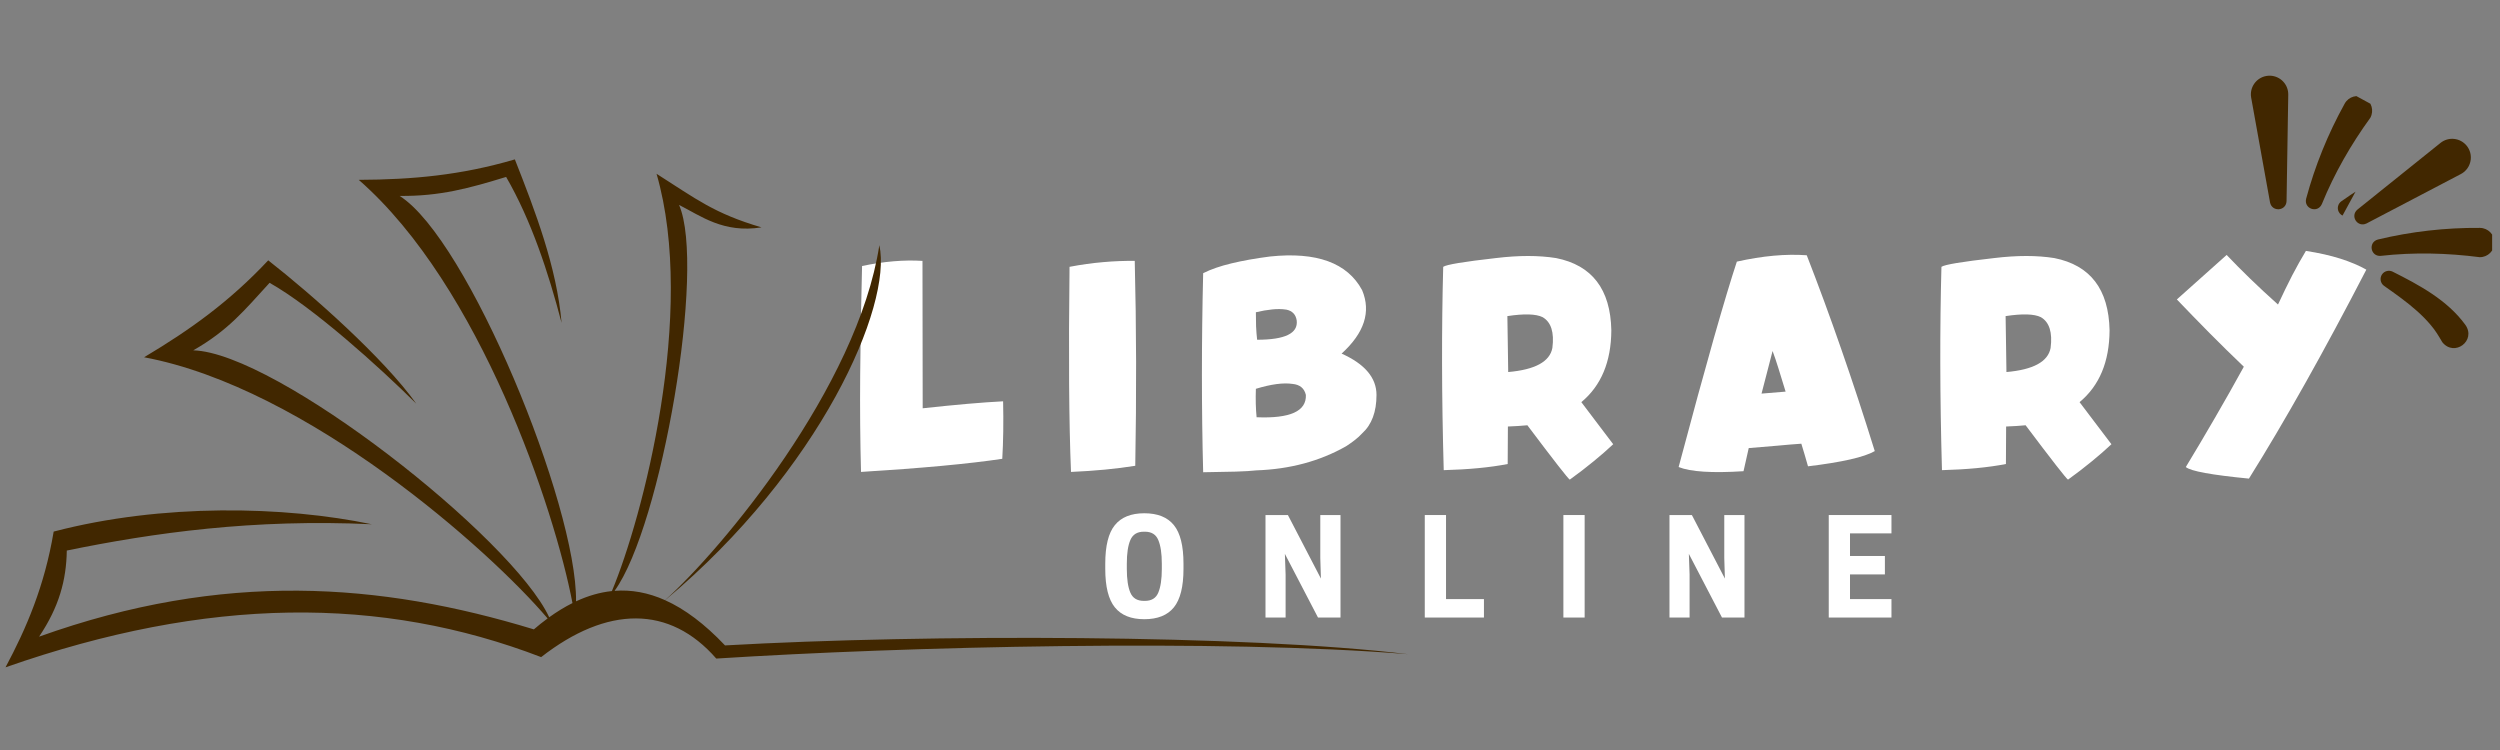 <svg xmlns="http://www.w3.org/2000/svg" xmlns:xlink="http://www.w3.org/1999/xlink" width="500" zoomAndPan="magnify" viewBox="0 0 375 112.5" height="150" preserveAspectRatio="xMidYMid meet" version="1.0"><rect x="0" y="0" width="375" height="112.5" fill="#808080" stroke="none"/><defs><g/><clipPath id="13b342cfb7"><path d="M 0.828 23.867 L 211.172 23.867 L 211.172 100.281 L 0.828 100.281 Z M 0.828 23.867 " clip-rule="nonzero"/></clipPath><clipPath id="4108525584"><path d="M 355 34 L 373.82 34 L 373.82 39 L 355 39 Z M 355 34 " clip-rule="nonzero"/></clipPath><clipPath id="43e1dab99e"><path d="M 337 11 L 344 11 L 344 32 L 337 32 Z M 337 11 " clip-rule="nonzero"/></clipPath><clipPath id="a84b43978f"><path d="M 329.68 25.797 L 339.891 7.035 L 359.375 17.637 L 349.168 36.402 Z M 329.68 25.797 " clip-rule="nonzero"/></clipPath><clipPath id="d58cd4ef2b"><path d="M 329.68 25.797 L 339.891 7.035 L 370.203 23.523 L 359.992 42.289 Z M 329.68 25.797 " clip-rule="nonzero"/></clipPath><clipPath id="7e4795f84e"><path d="M 345 14 L 356 14 L 356 32 L 345 32 Z M 345 14 " clip-rule="nonzero"/></clipPath><clipPath id="23bee3184e"><path d="M 329.68 25.797 L 339.891 7.035 L 359.375 17.637 L 349.168 36.402 Z M 329.68 25.797 " clip-rule="nonzero"/></clipPath><clipPath id="0b0dbfe8f6"><path d="M 329.68 25.797 L 339.891 7.035 L 370.203 23.523 L 359.992 42.289 Z M 329.68 25.797 " clip-rule="nonzero"/></clipPath><clipPath id="50c5a2dd6e"><path d="M 350 24 L 360 24 L 360 33 L 350 33 Z M 350 24 " clip-rule="nonzero"/></clipPath><clipPath id="2ae458cda8"><path d="M 329.68 25.797 L 339.891 7.035 L 359.375 17.637 L 349.168 36.402 Z M 329.68 25.797 " clip-rule="nonzero"/></clipPath><clipPath id="82fd208940"><path d="M 329.68 25.797 L 339.891 7.035 L 370.203 23.523 L 359.992 42.289 Z M 329.68 25.797 " clip-rule="nonzero"/></clipPath></defs><g fill="#ffffff" fill-opacity="1"><g transform="translate(128.044, 70.946)"><g><path d="M 10.328 -31.812 L 10.359 -9.703 C 15.316 -10.242 19.336 -10.594 22.422 -10.75 C 22.492 -7.633 22.453 -4.758 22.297 -2.125 C 17.297 -1.375 10.234 -0.719 1.109 -0.156 C 0.984 -4.781 0.941 -9.648 0.984 -14.766 C 1.023 -19.891 1.117 -25.316 1.266 -31.047 C 4.555 -31.734 7.578 -31.988 10.328 -31.812 Z M 10.328 -31.812 "/></g></g></g><g fill="#ffffff" fill-opacity="1"><g transform="translate(159.384, 70.946)"><g><path d="M 10.828 -31.812 C 10.953 -26.801 11.02 -21.75 11.031 -16.656 C 11.039 -11.562 11 -6.367 10.906 -1.078 C 8.051 -0.617 4.836 -0.312 1.266 -0.156 C 0.961 -7.469 0.891 -17.723 1.047 -30.922 C 2.785 -31.254 4.461 -31.488 6.078 -31.625 C 7.703 -31.77 9.285 -31.832 10.828 -31.812 Z M 10.828 -31.812 "/></g></g></g><g fill="#ffffff" fill-opacity="1"><g transform="translate(179.287, 70.946)"><g><path d="M 1.188 -29.969 C 2.344 -30.551 3.754 -31.039 5.422 -31.438 C 7.098 -31.844 9.023 -32.188 11.203 -32.469 C 18.211 -33.207 22.82 -31.523 25.031 -27.422 C 26.395 -24.18 25.367 -21.008 21.953 -17.906 C 25.441 -16.344 27.188 -14.273 27.188 -11.703 C 27.188 -9.16 26.469 -7.238 25.031 -5.938 C 24.676 -5.551 24.289 -5.203 23.875 -4.891 C 23.469 -4.578 23.047 -4.281 22.609 -4 C 18.68 -1.77 14.203 -0.566 9.172 -0.391 C 8.422 -0.305 7.383 -0.242 6.062 -0.203 C 4.738 -0.172 3.113 -0.141 1.188 -0.109 C 0.938 -9.66 0.938 -19.613 1.188 -29.969 Z M 9.203 -8.359 C 14.234 -8.148 16.695 -9.266 16.594 -11.703 C 16.363 -12.703 15.695 -13.254 14.594 -13.359 C 13.207 -13.566 11.375 -13.32 9.094 -12.625 C 9.039 -11.039 9.078 -9.617 9.203 -8.359 Z M 9.281 -19.984 C 13.469 -19.984 15.445 -20.945 15.219 -22.875 C 15.082 -23.77 14.566 -24.312 13.672 -24.5 C 13.004 -24.602 12.289 -24.613 11.531 -24.531 C 10.781 -24.457 9.969 -24.316 9.094 -24.109 C 9.094 -23.391 9.102 -22.688 9.125 -22 C 9.156 -21.32 9.207 -20.648 9.281 -19.984 Z M 9.281 -19.984 "/></g></g></g><g fill="#ffffff" fill-opacity="1"><g transform="translate(215.325, 70.946)"><g><path d="M 21.875 -10.625 C 22.539 -9.75 23.27 -8.785 24.062 -7.734 C 24.863 -6.68 25.727 -5.539 26.656 -4.312 C 25.781 -3.488 24.801 -2.633 23.719 -1.75 C 22.645 -0.863 21.453 0.051 20.141 1 C 19.859 0.82 17.738 -1.895 13.781 -7.156 C 13.352 -7.113 12.895 -7.078 12.406 -7.047 C 11.914 -7.023 11.398 -7 10.859 -6.969 C 10.859 -6.07 10.852 -5.156 10.844 -4.219 C 10.832 -3.281 10.828 -2.32 10.828 -1.344 C 8.203 -0.832 5.004 -0.523 1.234 -0.422 C 1.078 -6.016 0.992 -11.344 0.984 -16.406 C 0.973 -21.469 1.031 -26.305 1.156 -30.922 C 1.613 -31.254 4.242 -31.691 9.047 -32.234 C 10.766 -32.441 12.375 -32.547 13.875 -32.547 C 15.383 -32.547 16.789 -32.441 18.094 -32.234 C 23.488 -31.16 26.25 -27.551 26.375 -21.406 C 26.352 -16.688 24.852 -13.094 21.875 -10.625 Z M 10.906 -15.141 C 14.938 -15.492 17.145 -16.695 17.531 -18.75 C 17.832 -21.094 17.344 -22.633 16.062 -23.375 C 15.062 -23.863 13.301 -23.914 10.781 -23.531 C 10.812 -22.195 10.832 -20.828 10.844 -19.422 C 10.852 -18.023 10.875 -16.598 10.906 -15.141 Z M 10.906 -15.141 "/></g></g></g><g fill="#ffffff" fill-opacity="1"><g transform="translate(250.825, 70.946)"><g><path d="M 11.484 -3.734 C 11.348 -3.141 11.219 -2.562 11.094 -2 C 10.969 -1.438 10.836 -0.859 10.703 -0.266 C 6.004 0.035 2.758 -0.172 0.969 -0.891 C 3.039 -8.672 4.801 -15.113 6.25 -20.219 C 7.707 -25.332 8.859 -29.16 9.703 -31.703 C 13.555 -32.566 17.051 -32.883 20.188 -32.656 C 21.957 -28.113 23.688 -23.41 25.375 -18.547 C 27.07 -13.68 28.742 -8.594 30.391 -3.281 C 28.816 -2.375 25.477 -1.613 20.375 -1 C 20.195 -1.594 20.031 -2.172 19.875 -2.734 C 19.719 -3.297 19.551 -3.848 19.375 -4.391 C 18.289 -4.316 17.098 -4.219 15.797 -4.094 C 14.504 -3.977 13.066 -3.859 11.484 -3.734 Z M 17.016 -12.203 C 16.629 -13.492 16.273 -14.645 15.953 -15.656 C 15.641 -16.664 15.344 -17.547 15.062 -18.297 C 14.781 -17.211 14.504 -16.145 14.234 -15.094 C 13.961 -14.039 13.688 -12.977 13.406 -11.906 Z M 17.016 -12.203 "/></g></g></g><g fill="#ffffff" fill-opacity="1"><g transform="translate(290.06, 70.946)"><g><path d="M 21.875 -10.625 C 22.539 -9.75 23.27 -8.785 24.062 -7.734 C 24.863 -6.68 25.727 -5.539 26.656 -4.312 C 25.781 -3.488 24.801 -2.633 23.719 -1.75 C 22.645 -0.863 21.453 0.051 20.141 1 C 19.859 0.82 17.738 -1.895 13.781 -7.156 C 13.352 -7.113 12.895 -7.078 12.406 -7.047 C 11.914 -7.023 11.398 -7 10.859 -6.969 C 10.859 -6.07 10.852 -5.156 10.844 -4.219 C 10.832 -3.281 10.828 -2.32 10.828 -1.344 C 8.203 -0.832 5.004 -0.523 1.234 -0.422 C 1.078 -6.016 0.992 -11.344 0.984 -16.406 C 0.973 -21.469 1.031 -26.305 1.156 -30.922 C 1.613 -31.254 4.242 -31.691 9.047 -32.234 C 10.766 -32.441 12.375 -32.547 13.875 -32.547 C 15.383 -32.547 16.789 -32.441 18.094 -32.234 C 23.488 -31.16 26.25 -27.551 26.375 -21.406 C 26.352 -16.688 24.852 -13.094 21.875 -10.625 Z M 10.906 -15.141 C 14.938 -15.492 17.145 -16.695 17.531 -18.75 C 17.832 -21.094 17.344 -22.633 16.062 -23.375 C 15.062 -23.863 13.301 -23.914 10.781 -23.531 C 10.812 -22.195 10.832 -20.828 10.844 -19.422 C 10.852 -18.023 10.875 -16.598 10.906 -15.141 Z M 10.906 -15.141 "/></g></g></g><g fill="#ffffff" fill-opacity="1"><g transform="translate(325.559, 70.946)"><g><path d="M 11.781 0.844 C 6.188 0.301 3.031 -0.273 2.312 -0.891 C 3.77 -3.297 5.223 -5.75 6.672 -8.25 C 8.129 -10.758 9.578 -13.32 11.016 -15.938 C 9.242 -17.633 7.531 -19.316 5.875 -20.984 C 4.219 -22.66 2.582 -24.344 0.969 -26.031 L 8.438 -32.703 C 9.488 -31.598 10.648 -30.426 11.922 -29.188 C 13.191 -27.957 14.598 -26.648 16.141 -25.266 C 16.879 -26.859 17.594 -28.32 18.281 -29.656 C 18.977 -30.988 19.66 -32.207 20.328 -33.312 C 22.285 -33.008 24.016 -32.617 25.516 -32.141 C 27.016 -31.66 28.305 -31.113 29.391 -30.5 C 23.016 -18.176 17.145 -7.727 11.781 0.844 Z M 11.781 0.844 "/></g></g></g><g clip-path="url(#13b342cfb7)"><path fill="#412700" d="M 108.754 96.812 C 105.695 93.582 102.711 91.348 99.77 90.031 C 123.055 70.547 133.895 45.867 131.902 36.77 C 128.648 58.055 108.145 82.547 99.758 90.023 C 97.207 88.883 94.691 88.434 92.188 88.625 C 99.219 78.887 105.914 40.043 101.859 30.742 C 105.105 32.367 108.496 35.02 114.223 34.105 C 107.133 32.016 104.469 29.875 98.48 26.066 C 104.512 46.855 96.379 77.711 91.785 88.66 C 89.988 88.848 88.195 89.367 86.406 90.199 C 86.578 75.809 70.18 35.812 59.938 29.387 C 65.992 29.457 70.445 28.219 75.918 26.539 C 79.676 33.035 82.23 40.77 84.238 48.43 C 83.508 40.059 80.297 31.703 77.23 23.91 C 69.133 26.285 61.906 26.941 53.809 26.977 C 72.078 42.914 83.234 76.582 85.871 90.461 C 84.707 91.043 83.543 91.754 82.379 92.59 C 76.797 80.617 41.449 52.895 28.992 52.551 C 34.246 49.539 36.574 46.645 40.438 42.422 C 46.973 46.105 56.824 54.977 62.445 60.555 C 57.562 53.715 46.832 44.207 40.234 39.051 C 34.461 45.211 28.574 49.445 21.613 53.59 C 46.047 58.152 73.496 82.555 82.141 92.766 C 81.453 93.27 80.766 93.812 80.078 94.406 C 57.055 87.391 33.555 85.582 5.863 95.5 C 8.855 91.047 9.949 87.035 10.02 82.582 C 23.008 79.918 38.113 77.801 55.777 78.641 C 42.672 75.906 24.371 75.469 8.051 79.738 C 6.684 87.91 3.949 94.262 0.828 100.098 C 31.234 89.453 57.188 89.359 81.172 98.566 C 91.098 90.828 100.438 90.758 107.441 98.785 C 135.609 96.984 183.043 95.82 211.211 98.129 C 186.684 95.172 139.121 95.098 108.754 96.812 Z M 108.754 96.812 " fill-opacity="1" fill-rule="evenodd"/></g><path fill="#412700" d="M 353.621 31.43 L 366.074 21.438 C 367.281 20.469 369.043 20.664 370.012 21.871 C 370.98 23.078 370.785 24.844 369.578 25.812 C 369.441 25.926 369.277 26.027 369.125 26.109 L 354.984 33.516 C 353.625 34.18 352.469 32.406 353.621 31.43 Z M 353.621 31.43 " fill-opacity="1" fill-rule="nonzero"/><g clip-path="url(#4108525584)"><path fill="#412700" d="M 356.688 35.926 C 361.656 34.734 366.809 34.141 371.992 34.184 C 373.207 34.195 374.18 35.184 374.172 36.398 C 374.164 37.613 373.172 38.59 371.957 38.578 C 367.074 37.949 362.094 37.82 357.117 38.379 C 355.566 38.508 355.188 36.332 356.688 35.926 Z M 356.688 35.926 " fill-opacity="1" fill-rule="nonzero"/></g><path fill="#412700" d="M 358.898 40.75 C 362.855 42.738 367.098 45.004 369.805 48.727 C 371.477 51.102 368.16 53.594 366.344 51.328 C 365.828 50.445 365.316 49.57 364.613 48.758 C 364.004 48.027 363.309 47.328 362.562 46.66 C 361.066 45.32 359.359 44.109 357.621 42.887 C 357.055 42.492 356.918 41.715 357.312 41.148 C 357.672 40.633 358.355 40.477 358.898 40.75 Z M 358.898 40.75 " fill-opacity="1" fill-rule="nonzero"/><g clip-path="url(#43e1dab99e)"><g clip-path="url(#a84b43978f)"><g clip-path="url(#d58cd4ef2b)"><path fill="#412700" d="M 340.504 30.363 L 337.676 14.652 C 337.402 13.129 338.418 11.672 339.941 11.398 C 341.465 11.125 342.922 12.137 343.195 13.66 C 343.227 13.836 343.238 14.031 343.238 14.203 L 342.984 30.164 C 342.922 31.676 340.809 31.844 340.504 30.367 Z M 340.504 30.363 " fill-opacity="1" fill-rule="nonzero"/></g></g></g><g clip-path="url(#7e4795f84e)"><g clip-path="url(#23bee3184e)"><g clip-path="url(#0b0dbfe8f6)"><path fill="#412700" d="M 345.918 29.816 C 347.246 24.883 349.188 20.078 351.703 15.543 C 352.289 14.48 353.625 14.098 354.691 14.688 C 355.75 15.273 356.133 16.609 355.547 17.672 C 352.656 21.66 350.164 25.977 348.277 30.613 C 347.648 32.039 345.559 31.332 345.918 29.82 Z M 345.918 29.816 " fill-opacity="1" fill-rule="nonzero"/></g></g></g><g clip-path="url(#50c5a2dd6e)"><g clip-path="url(#2ae458cda8)"><g clip-path="url(#82fd208940)"><path fill="#412700" d="M 351.215 30.184 C 354.848 27.656 358.867 25.016 363.43 24.414 C 366.316 24.082 366.922 28.184 364.059 28.699 C 363.039 28.727 362.027 28.762 360.98 28.988 C 360.043 29.176 359.098 29.449 358.152 29.789 C 356.262 30.461 354.383 31.379 352.48 32.328 C 351.863 32.637 351.113 32.383 350.805 31.766 C 350.523 31.203 350.711 30.531 351.215 30.184 Z M 351.215 30.184 " fill-opacity="1" fill-rule="nonzero"/></g></g></g><g fill="#ffffff" fill-opacity="1"><g transform="translate(165.023, 92.631)"><g><path d="M 6.625 0.25 C 4.633 0.25 3.16 -0.344 2.203 -1.531 C 1.242 -2.719 0.766 -4.641 0.766 -7.297 L 0.766 -8.078 C 0.766 -10.754 1.242 -12.68 2.203 -13.859 C 3.16 -15.047 4.633 -15.641 6.625 -15.641 C 8.625 -15.641 10.102 -15.047 11.062 -13.859 C 12.02 -12.68 12.5 -10.754 12.5 -8.078 L 12.5 -7.297 C 12.5 -4.641 12.02 -2.719 11.062 -1.531 C 10.102 -0.344 8.625 0.25 6.625 0.25 Z M 6.547 -2.5 L 6.719 -2.5 C 7.707 -2.5 8.375 -2.91 8.719 -3.734 C 9.07 -4.566 9.25 -5.754 9.25 -7.297 L 9.25 -8.078 C 9.25 -9.617 9.07 -10.801 8.719 -11.625 C 8.375 -12.457 7.707 -12.875 6.719 -12.875 L 6.547 -12.875 C 5.555 -12.875 4.883 -12.457 4.531 -11.625 C 4.176 -10.801 4 -9.617 4 -8.078 L 4 -7.297 C 4 -5.754 4.176 -4.566 4.531 -3.734 C 4.883 -2.91 5.555 -2.5 6.547 -2.5 Z M 6.547 -2.5 "/></g></g></g><g fill="#ffffff" fill-opacity="1"><g transform="translate(188.716, 92.631)"><g><path d="M 12.359 -15.375 L 12.359 0 L 8.984 0 L 4.016 -9.547 L 4.125 -6.453 L 4.125 0 L 1.109 0 L 1.109 -15.375 L 4.469 -15.375 L 9.422 -5.844 L 9.328 -8.938 L 9.328 -15.375 Z M 12.359 -15.375 "/></g></g></g><g fill="#ffffff" fill-opacity="1"><g transform="translate(212.607, 92.631)"><g><path d="M 9.984 0 L 1.109 0 L 1.109 -15.375 L 4.297 -15.375 L 4.297 -2.766 L 9.984 -2.766 Z M 9.984 0 "/></g></g></g><g fill="#ffffff" fill-opacity="1"><g transform="translate(233.305, 92.631)"><g><path d="M 4.391 -15.375 L 4.391 0 L 1.203 0 L 1.203 -15.375 Z M 4.391 -15.375 "/></g></g></g><g fill="#ffffff" fill-opacity="1"><g transform="translate(249.313, 92.631)"><g><path d="M 12.359 -15.375 L 12.359 0 L 8.984 0 L 4.016 -9.547 L 4.125 -6.453 L 4.125 0 L 1.109 0 L 1.109 -15.375 L 4.469 -15.375 L 9.422 -5.844 L 9.328 -8.938 L 9.328 -15.375 Z M 12.359 -15.375 "/></g></g></g><g fill="#ffffff" fill-opacity="1"><g transform="translate(273.203, 92.631)"><g><path d="M 1.109 -15.375 L 10.516 -15.375 L 10.516 -12.625 L 4.297 -12.625 L 4.297 -9.234 L 9.531 -9.234 L 9.531 -6.469 L 4.297 -6.469 L 4.297 -2.766 L 10.516 -2.766 L 10.516 0 L 1.109 0 Z M 1.109 -15.375 "/></g></g></g></svg>